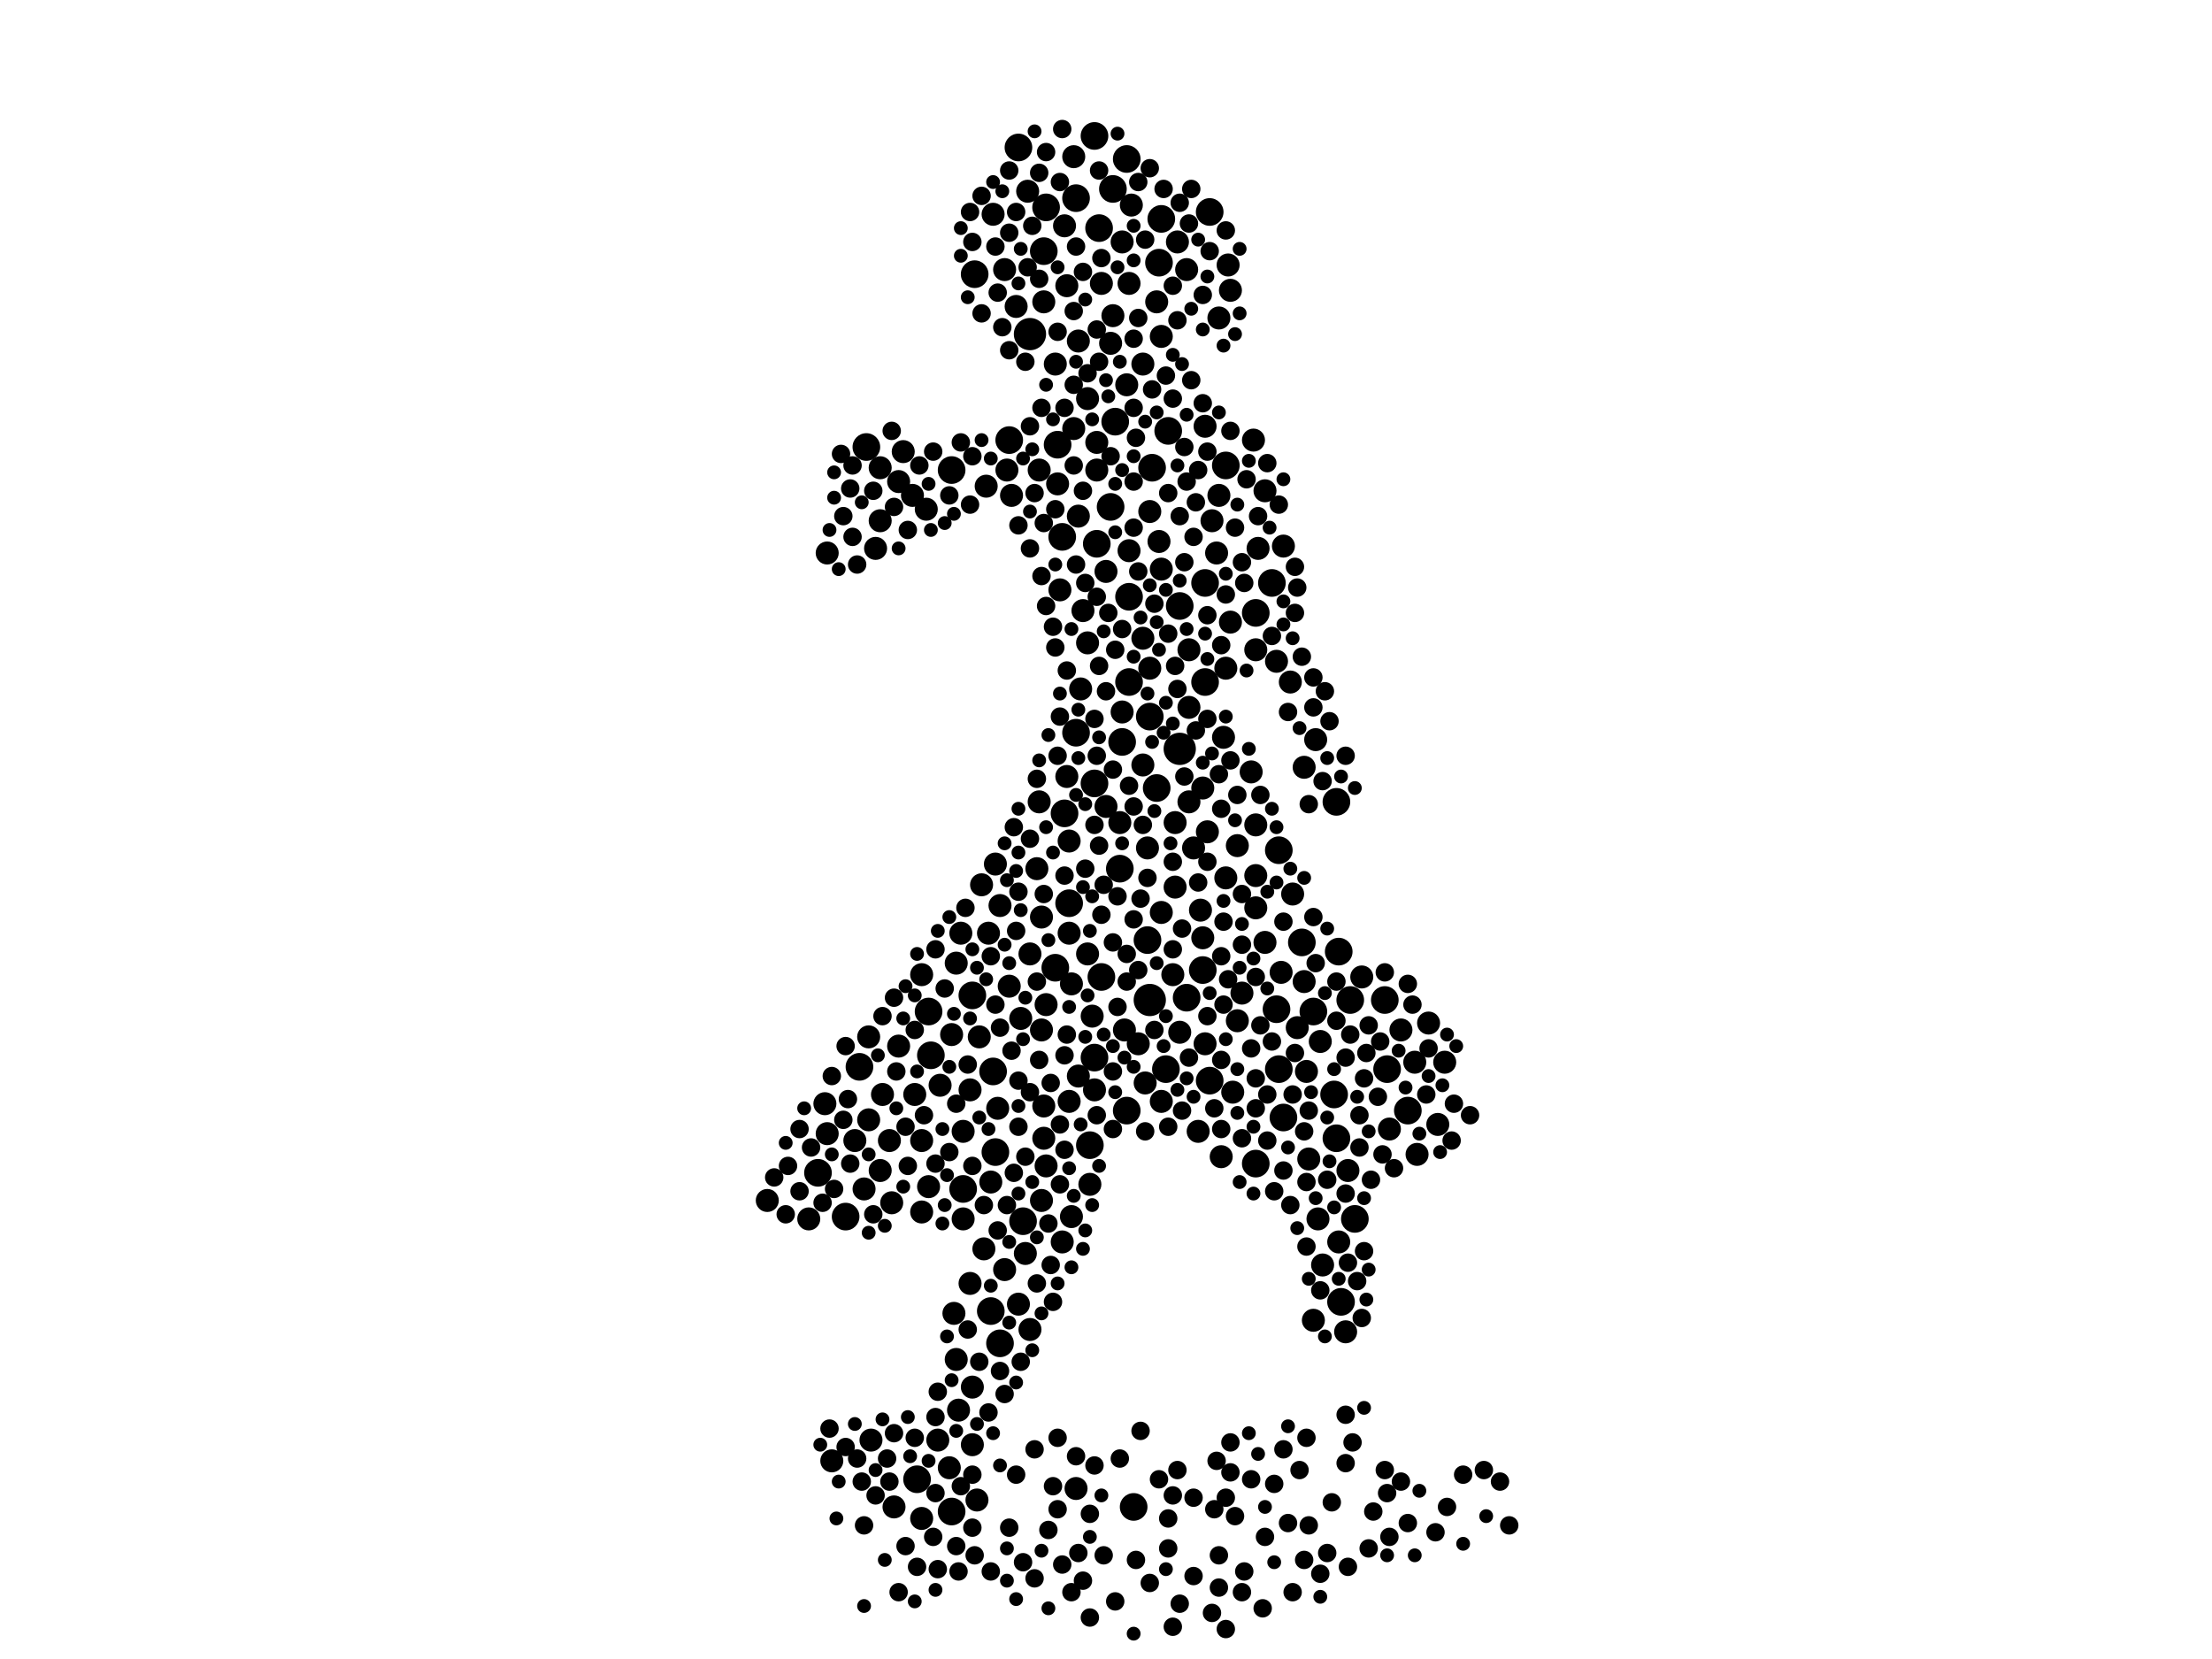 <?xml version="1.0" encoding="utf-8"?>
<svg xmlns="http://www.w3.org/2000/svg"
     xmlns:xlink="http://www.w3.org/1999/xlink" width="1920" height="1440" >

            <defs>
            <style type="text/css"><![CDATA[
circle {stroke: none;}
.c0 {fill: #000000;}
]]></style>
            </defs>
<rect x="0" y="0" width="1920" height="1440" fill="white"/>
<circle cx="1024" cy="650" r="14" class="c0"/>
<circle cx="998" cy="868" r="14" class="c0"/>
<circle cx="894" cy="290" r="14" class="c0"/>
<circle cx="1000" cy="406" r="12" class="c0"/>
<circle cx="1012" cy="928" r="12" class="c0"/>
<circle cx="996" cy="816" r="12" class="c0"/>
<circle cx="908" cy="180" r="12" class="c0"/>
<circle cx="950" cy="918" r="12" class="c0"/>
<circle cx="1104" cy="506" r="12" class="c0"/>
<circle cx="864" cy="1000" r="12" class="c0"/>
<circle cx="946" cy="994" r="12" class="c0"/>
<circle cx="968" cy="366" r="12" class="c0"/>
<circle cx="1164" cy="1130" r="12" class="c0"/>
<circle cx="752" cy="388" r="12" class="c0"/>
<circle cx="1046" cy="592" r="12" class="c0"/>
<circle cx="746" cy="926" r="12" class="c0"/>
<circle cx="734" cy="1056" r="12" class="c0"/>
<circle cx="1140" cy="878" r="12" class="c0"/>
<circle cx="1160" cy="988" r="12" class="c0"/>
<circle cx="1064" cy="404" r="12" class="c0"/>
<circle cx="916" cy="840" r="12" class="c0"/>
<circle cx="1160" cy="696" r="12" class="c0"/>
<circle cx="922" cy="466" r="12" class="c0"/>
<circle cx="950" cy="680" r="12" class="c0"/>
<circle cx="884" cy="128" r="12" class="c0"/>
<circle cx="1176" cy="1058" r="12" class="c0"/>
<circle cx="888" cy="1060" r="12" class="c0"/>
<circle cx="906" cy="218" r="12" class="c0"/>
<circle cx="998" cy="622" r="12" class="c0"/>
<circle cx="950" cy="118" r="12" class="c0"/>
<circle cx="934" cy="636" r="12" class="c0"/>
<circle cx="974" cy="644" r="12" class="c0"/>
<circle cx="980" cy="518" r="12" class="c0"/>
<circle cx="1014" cy="374" r="12" class="c0"/>
<circle cx="844" cy="864" r="12" class="c0"/>
<circle cx="1008" cy="190" r="12" class="c0"/>
<circle cx="972" cy="754" r="12" class="c0"/>
<circle cx="954" cy="198" r="12" class="c0"/>
<circle cx="862" cy="930" r="12" class="c0"/>
<circle cx="924" cy="706" r="12" class="c0"/>
<circle cx="710" cy="1018" r="12" class="c0"/>
<circle cx="980" cy="592" r="12" class="c0"/>
<circle cx="808" cy="916" r="12" class="c0"/>
<circle cx="1090" cy="1010" r="12" class="c0"/>
<circle cx="1204" cy="928" r="12" class="c0"/>
<circle cx="1044" cy="842" r="12" class="c0"/>
<circle cx="1004" cy="684" r="12" class="c0"/>
<circle cx="860" cy="1138" r="12" class="c0"/>
<circle cx="876" cy="382" r="12" class="c0"/>
<circle cx="846" cy="238" r="12" class="c0"/>
<circle cx="1202" cy="868" r="12" class="c0"/>
<circle cx="918" cy="386" r="12" class="c0"/>
<circle cx="1110" cy="928" r="12" class="c0"/>
<circle cx="956" cy="848" r="12" class="c0"/>
<circle cx="826" cy="1312" r="12" class="c0"/>
<circle cx="934" cy="172" r="12" class="c0"/>
<circle cx="964" cy="440" r="12" class="c0"/>
<circle cx="966" cy="164" r="12" class="c0"/>
<circle cx="1050" cy="938" r="12" class="c0"/>
<circle cx="952" cy="472" r="12" class="c0"/>
<circle cx="984" cy="1308" r="12" class="c0"/>
<circle cx="1162" cy="826" r="12" class="c0"/>
<circle cx="1222" cy="964" r="12" class="c0"/>
<circle cx="978" cy="138" r="12" class="c0"/>
<circle cx="836" cy="1032" r="12" class="c0"/>
<circle cx="796" cy="1284" r="12" class="c0"/>
<circle cx="928" cy="784" r="12" class="c0"/>
<circle cx="1090" cy="532" r="12" class="c0"/>
<circle cx="1024" cy="526" r="12" class="c0"/>
<circle cx="1050" cy="184" r="12" class="c0"/>
<circle cx="1030" cy="866" r="12" class="c0"/>
<circle cx="826" cy="408" r="12" class="c0"/>
<circle cx="1172" cy="868" r="12" class="c0"/>
<circle cx="1158" cy="950" r="12" class="c0"/>
<circle cx="1110" cy="738" r="12" class="c0"/>
<circle cx="1108" cy="876" r="12" class="c0"/>
<circle cx="978" cy="964" r="12" class="c0"/>
<circle cx="1006" cy="228" r="12" class="c0"/>
<circle cx="868" cy="1166" r="12" class="c0"/>
<circle cx="1130" cy="818" r="12" class="c0"/>
<circle cx="806" cy="878" r="12" class="c0"/>
<circle cx="1114" cy="970" r="12" class="c0"/>
<circle cx="1046" cy="506" r="12" class="c0"/>
<circle cx="964" cy="298" r="10" class="c0"/>
<circle cx="1090" cy="716" r="10" class="c0"/>
<circle cx="1090" cy="788" r="10" class="c0"/>
<circle cx="834" cy="810" r="10" class="c0"/>
<circle cx="1070" cy="948" r="10" class="c0"/>
<circle cx="908" cy="872" r="10" class="c0"/>
<circle cx="1058" cy="276" r="10" class="c0"/>
<circle cx="1048" cy="722" r="10" class="c0"/>
<circle cx="1230" cy="1002" r="10" class="c0"/>
<circle cx="772" cy="990" r="10" class="c0"/>
<circle cx="750" cy="1032" r="10" class="c0"/>
<circle cx="1008" cy="792" r="10" class="c0"/>
<circle cx="920" cy="512" r="10" class="c0"/>
<circle cx="754" cy="972" r="10" class="c0"/>
<circle cx="890" cy="1088" r="10" class="c0"/>
<circle cx="776" cy="1308" r="10" class="c0"/>
<circle cx="866" cy="962" r="10" class="c0"/>
<circle cx="858" cy="810" r="10" class="c0"/>
<circle cx="1044" cy="684" r="10" class="c0"/>
<circle cx="868" cy="786" r="10" class="c0"/>
<circle cx="1136" cy="1006" r="10" class="c0"/>
<circle cx="1006" cy="470" r="10" class="c0"/>
<circle cx="764" cy="406" r="10" class="c0"/>
<circle cx="930" cy="1056" r="10" class="c0"/>
<circle cx="906" cy="960" r="10" class="c0"/>
<circle cx="1090" cy="564" r="10" class="c0"/>
<circle cx="906" cy="988" r="10" class="c0"/>
<circle cx="1126" cy="892" r="10" class="c0"/>
<circle cx="1098" cy="818" r="10" class="c0"/>
<circle cx="894" cy="1154" r="10" class="c0"/>
<circle cx="894" cy="828" r="10" class="c0"/>
<circle cx="972" cy="714" r="10" class="c0"/>
<circle cx="702" cy="1058" r="10" class="c0"/>
<circle cx="1068" cy="540" r="10" class="c0"/>
<circle cx="876" cy="856" r="10" class="c0"/>
<circle cx="940" cy="530" r="10" class="c0"/>
<circle cx="1132" cy="666" r="10" class="c0"/>
<circle cx="944" cy="346" r="10" class="c0"/>
<circle cx="948" cy="882" r="10" class="c0"/>
<circle cx="792" cy="430" r="10" class="c0"/>
<circle cx="1044" cy="814" r="10" class="c0"/>
<circle cx="1004" cy="262" r="10" class="c0"/>
<circle cx="1112" cy="844" r="10" class="c0"/>
<circle cx="998" cy="444" r="10" class="c0"/>
<circle cx="850" cy="900" r="10" class="c0"/>
<circle cx="1008" cy="956" r="10" class="c0"/>
<circle cx="998" cy="580" r="10" class="c0"/>
<circle cx="926" cy="248" r="10" class="c0"/>
<circle cx="836" cy="1058" r="10" class="c0"/>
<circle cx="1090" cy="760" r="10" class="c0"/>
<circle cx="842" cy="1114" r="10" class="c0"/>
<circle cx="992" cy="316" r="10" class="c0"/>
<circle cx="1254" cy="922" r="10" class="c0"/>
<circle cx="784" cy="392" r="10" class="c0"/>
<circle cx="1046" cy="370" r="10" class="c0"/>
<circle cx="844" cy="1254" r="10" class="c0"/>
<circle cx="1064" cy="762" r="10" class="c0"/>
<circle cx="1032" cy="614" r="10" class="c0"/>
<circle cx="816" cy="942" r="10" class="c0"/>
<circle cx="828" cy="1140" r="10" class="c0"/>
<circle cx="722" cy="1268" r="10" class="c0"/>
<circle cx="716" cy="958" r="10" class="c0"/>
<circle cx="872" cy="234" r="10" class="c0"/>
<circle cx="1018" cy="846" r="10" class="c0"/>
<circle cx="718" cy="984" r="10" class="c0"/>
<circle cx="742" cy="990" r="10" class="c0"/>
<circle cx="1122" cy="776" r="10" class="c0"/>
<circle cx="764" cy="1016" r="10" class="c0"/>
<circle cx="938" cy="598" r="10" class="c0"/>
<circle cx="1216" cy="894" r="10" class="c0"/>
<circle cx="800" cy="1052" r="10" class="c0"/>
<circle cx="1036" cy="736" r="10" class="c0"/>
<circle cx="764" cy="452" r="10" class="c0"/>
<circle cx="856" cy="422" r="10" class="c0"/>
<circle cx="830" cy="1180" r="10" class="c0"/>
<circle cx="908" cy="1012" r="10" class="c0"/>
<circle cx="800" cy="990" r="10" class="c0"/>
<circle cx="944" cy="558" r="10" class="c0"/>
<circle cx="960" cy="700" r="10" class="c0"/>
<circle cx="862" cy="186" r="10" class="c0"/>
<circle cx="1020" cy="770" r="10" class="c0"/>
<circle cx="842" cy="946" r="10" class="c0"/>
<circle cx="1062" cy="640" r="10" class="c0"/>
<circle cx="824" cy="1274" r="10" class="c0"/>
<circle cx="936" cy="448" r="10" class="c0"/>
<circle cx="928" cy="956" r="10" class="c0"/>
<circle cx="794" cy="950" r="10" class="c0"/>
<circle cx="994" cy="940" r="10" class="c0"/>
<circle cx="936" cy="296" r="10" class="c0"/>
<circle cx="980" cy="246" r="10" class="c0"/>
<circle cx="918" cy="420" r="10" class="c0"/>
<circle cx="1144" cy="1058" r="10" class="c0"/>
<circle cx="830" cy="836" r="10" class="c0"/>
<circle cx="902" cy="408" r="10" class="c0"/>
<circle cx="1092" cy="476" r="10" class="c0"/>
<circle cx="1040" cy="982" r="10" class="c0"/>
<circle cx="756" cy="1250" r="10" class="c0"/>
<circle cx="1170" cy="1016" r="10" class="c0"/>
<circle cx="952" cy="408" r="10" class="c0"/>
<circle cx="1022" cy="210" r="10" class="c0"/>
<circle cx="992" cy="554" r="10" class="c0"/>
<circle cx="1030" cy="234" r="10" class="c0"/>
<circle cx="1020" cy="714" r="10" class="c0"/>
<circle cx="882" cy="266" r="10" class="c0"/>
<circle cx="1060" cy="1004" r="10" class="c0"/>
<circle cx="1068" cy="252" r="10" class="c0"/>
<circle cx="904" cy="1042" r="10" class="c0"/>
<circle cx="906" cy="262" r="10" class="c0"/>
<circle cx="992" cy="664" r="10" class="c0"/>
<circle cx="766" cy="950" r="10" class="c0"/>
<circle cx="872" cy="1102" r="10" class="c0"/>
<circle cx="1120" cy="592" r="10" class="c0"/>
<circle cx="860" cy="1026" r="10" class="c0"/>
<circle cx="1066" cy="230" r="10" class="c0"/>
<circle cx="804" cy="442" r="10" class="c0"/>
<circle cx="832" cy="1224" r="10" class="c0"/>
<circle cx="966" cy="274" r="10" class="c0"/>
<circle cx="1132" cy="852" r="10" class="c0"/>
<circle cx="902" cy="696" r="10" class="c0"/>
<circle cx="814" cy="1250" r="10" class="c0"/>
<circle cx="916" cy="316" r="10" class="c0"/>
<circle cx="978" cy="334" r="10" class="c0"/>
<circle cx="960" cy="496" r="10" class="c0"/>
<circle cx="878" cy="430" r="10" class="c0"/>
<circle cx="904" cy="796" r="10" class="c0"/>
<circle cx="848" cy="1302" r="10" class="c0"/>
<circle cx="944" cy="828" r="10" class="c0"/>
<circle cx="800" cy="846" r="10" class="c0"/>
<circle cx="1052" cy="452" r="10" class="c0"/>
<circle cx="930" cy="854" r="10" class="c0"/>
<circle cx="996" cy="736" r="10" class="c0"/>
<circle cx="780" cy="418" r="10" class="c0"/>
<circle cx="1248" cy="976" r="10" class="c0"/>
<circle cx="1206" cy="980" r="10" class="c0"/>
<circle cx="900" cy="754" r="10" class="c0"/>
<circle cx="922" cy="1078" r="10" class="c0"/>
<circle cx="1182" cy="848" r="10" class="c0"/>
<circle cx="884" cy="1132" r="10" class="c0"/>
<circle cx="1140" cy="1146" r="10" class="c0"/>
<circle cx="932" cy="372" r="10" class="c0"/>
<circle cx="754" cy="900" r="10" class="c0"/>
<circle cx="1032" cy="564" r="10" class="c0"/>
<circle cx="934" cy="1292" r="10" class="c0"/>
<circle cx="946" cy="1028" r="10" class="c0"/>
<circle cx="1114" cy="474" r="10" class="c0"/>
<circle cx="1074" cy="886" r="10" class="c0"/>
<circle cx="826" cy="898" r="10" class="c0"/>
<circle cx="1008" cy="292" r="10" class="c0"/>
<circle cx="1098" cy="426" r="10" class="c0"/>
<circle cx="1134" cy="930" r="10" class="c0"/>
<circle cx="1024" cy="896" r="10" class="c0"/>
<circle cx="1162" cy="1078" r="10" class="c0"/>
<circle cx="1046" cy="906" r="10" class="c0"/>
<circle cx="836" cy="982" r="10" class="c0"/>
<circle cx="760" cy="476" r="10" class="c0"/>
<circle cx="854" cy="1084" r="10" class="c0"/>
<circle cx="1108" cy="574" r="10" class="c0"/>
<circle cx="1032" cy="696" r="10" class="c0"/>
<circle cx="924" cy="196" r="10" class="c0"/>
<circle cx="886" cy="884" r="10" class="c0"/>
<circle cx="892" cy="166" r="10" class="c0"/>
<circle cx="1142" cy="642" r="10" class="c0"/>
<circle cx="774" cy="1044" r="10" class="c0"/>
<circle cx="982" cy="178" r="10" class="c0"/>
<circle cx="1168" cy="1156" r="10" class="c0"/>
<circle cx="780" cy="908" r="10" class="c0"/>
<circle cx="800" cy="1318" r="10" class="c0"/>
<circle cx="928" cy="810" r="10" class="c0"/>
<circle cx="928" cy="730" r="10" class="c0"/>
<circle cx="904" cy="894" r="10" class="c0"/>
<circle cx="956" cy="246" r="10" class="c0"/>
<circle cx="932" cy="136" r="10" class="c0"/>
<circle cx="806" cy="1030" r="10" class="c0"/>
<circle cx="1056" cy="480" r="10" class="c0"/>
<circle cx="1146" cy="904" r="10" class="c0"/>
<circle cx="1042" cy="790" r="10" class="c0"/>
<circle cx="1086" cy="670" r="10" class="c0"/>
<circle cx="1088" cy="382" r="10" class="c0"/>
<circle cx="1064" cy="580" r="10" class="c0"/>
<circle cx="988" cy="906" r="10" class="c0"/>
<circle cx="874" cy="408" r="10" class="c0"/>
<circle cx="844" cy="1204" r="10" class="c0"/>
<circle cx="976" cy="894" r="10" class="c0"/>
<circle cx="1058" cy="430" r="10" class="c0"/>
<circle cx="926" cy="674" r="10" class="c0"/>
<circle cx="1228" cy="922" r="10" class="c0"/>
<circle cx="950" cy="946" r="10" class="c0"/>
<circle cx="1078" cy="862" r="10" class="c0"/>
<circle cx="974" cy="618" r="10" class="c0"/>
<circle cx="864" cy="750" r="10" class="c0"/>
<circle cx="1148" cy="1098" r="10" class="c0"/>
<circle cx="980" cy="478" r="10" class="c0"/>
<circle cx="1074" cy="734" r="10" class="c0"/>
<circle cx="1240" cy="888" r="10" class="c0"/>
<circle cx="666" cy="1042" r="10" class="c0"/>
<circle cx="718" cy="480" r="10" class="c0"/>
<circle cx="974" cy="210" r="10" class="c0"/>
<circle cx="952" cy="384" r="10" class="c0"/>
<circle cx="852" cy="768" r="10" class="c0"/>
<circle cx="936" cy="934" r="10" class="c0"/>
<circle cx="1008" cy="494" r="10" class="c0"/>
<circle cx="980" cy="682" r="8" class="c0"/>
<circle cx="1030" cy="418" r="8" class="c0"/>
<circle cx="1126" cy="510" r="8" class="c0"/>
<circle cx="1002" cy="894" r="8" class="c0"/>
<circle cx="970" cy="778" r="8" class="c0"/>
<circle cx="1060" cy="920" r="8" class="c0"/>
<circle cx="876" cy="202" r="8" class="c0"/>
<circle cx="788" cy="460" r="8" class="c0"/>
<circle cx="1188" cy="890" r="8" class="c0"/>
<circle cx="1018" cy="346" r="8" class="c0"/>
<circle cx="1196" cy="952" r="8" class="c0"/>
<circle cx="972" cy="1266" r="8" class="c0"/>
<circle cx="1098" cy="1334" r="8" class="c0"/>
<circle cx="1170" cy="1096" r="8" class="c0"/>
<circle cx="924" cy="354" r="8" class="c0"/>
<circle cx="908" cy="132" r="8" class="c0"/>
<circle cx="1024" cy="448" r="8" class="c0"/>
<circle cx="838" cy="788" r="8" class="c0"/>
<circle cx="1204" cy="1296" r="8" class="c0"/>
<circle cx="878" cy="912" r="8" class="c0"/>
<circle cx="720" cy="1240" r="8" class="c0"/>
<circle cx="1010" cy="164" r="8" class="c0"/>
<circle cx="1150" cy="600" r="8" class="c0"/>
<circle cx="968" cy="564" r="8" class="c0"/>
<circle cx="1026" cy="964" r="8" class="c0"/>
<circle cx="1124" cy="532" r="8" class="c0"/>
<circle cx="902" cy="920" r="8" class="c0"/>
<circle cx="970" cy="874" r="8" class="c0"/>
<circle cx="1202" cy="844" r="8" class="c0"/>
<circle cx="840" cy="924" r="8" class="c0"/>
<circle cx="1114" cy="800" r="8" class="c0"/>
<circle cx="1168" cy="656" r="8" class="c0"/>
<circle cx="1114" cy="1016" r="8" class="c0"/>
<circle cx="1044" cy="256" r="8" class="c0"/>
<circle cx="830" cy="1342" r="8" class="c0"/>
<circle cx="1092" cy="448" r="8" class="c0"/>
<circle cx="900" cy="852" r="8" class="c0"/>
<circle cx="1180" cy="968" r="8" class="c0"/>
<circle cx="990" cy="1242" r="8" class="c0"/>
<circle cx="1036" cy="1368" r="8" class="c0"/>
<circle cx="886" cy="1182" r="8" class="c0"/>
<circle cx="1062" cy="800" r="8" class="c0"/>
<circle cx="1080" cy="506" r="8" class="c0"/>
<circle cx="758" cy="426" r="8" class="c0"/>
<circle cx="966" cy="818" r="8" class="c0"/>
<circle cx="1072" cy="1316" r="8" class="c0"/>
<circle cx="704" cy="996" r="8" class="c0"/>
<circle cx="1148" cy="678" r="8" class="c0"/>
<circle cx="684" cy="1012" r="8" class="c0"/>
<circle cx="934" cy="214" r="8" class="c0"/>
<circle cx="876" cy="148" r="8" class="c0"/>
<circle cx="1104" cy="552" r="8" class="c0"/>
<circle cx="858" cy="1226" r="8" class="c0"/>
<circle cx="1192" cy="1312" r="8" class="c0"/>
<circle cx="956" cy="794" r="8" class="c0"/>
<circle cx="1200" cy="1002" r="8" class="c0"/>
<circle cx="770" cy="1266" r="8" class="c0"/>
<circle cx="1064" cy="200" r="8" class="c0"/>
<circle cx="908" cy="526" r="8" class="c0"/>
<circle cx="920" cy="158" r="8" class="c0"/>
<circle cx="880" cy="718" r="8" class="c0"/>
<circle cx="1132" cy="982" r="8" class="c0"/>
<circle cx="1160" cy="852" r="8" class="c0"/>
<circle cx="1034" cy="330" r="8" class="c0"/>
<circle cx="1078" cy="1382" r="8" class="c0"/>
<circle cx="1074" cy="690" r="8" class="c0"/>
<circle cx="844" cy="210" r="8" class="c0"/>
<circle cx="794" cy="894" r="8" class="c0"/>
<circle cx="1262" cy="958" r="8" class="c0"/>
<circle cx="812" cy="824" r="8" class="c0"/>
<circle cx="880" cy="1018" r="8" class="c0"/>
<circle cx="1086" cy="910" r="8" class="c0"/>
<circle cx="988" cy="276" r="8" class="c0"/>
<circle cx="1168" cy="918" r="8" class="c0"/>
<circle cx="834" cy="384" r="8" class="c0"/>
<circle cx="914" cy="1130" r="8" class="c0"/>
<circle cx="1140" cy="614" r="8" class="c0"/>
<circle cx="894" cy="370" r="8" class="c0"/>
<circle cx="1058" cy="672" r="8" class="c0"/>
<circle cx="1072" cy="458" r="8" class="c0"/>
<circle cx="1134" cy="1248" r="8" class="c0"/>
<circle cx="1048" cy="534" r="8" class="c0"/>
<circle cx="958" cy="768" r="8" class="c0"/>
<circle cx="738" cy="1010" r="8" class="c0"/>
<circle cx="694" cy="980" r="8" class="c0"/>
<circle cx="1018" cy="748" r="8" class="c0"/>
<circle cx="988" cy="842" r="8" class="c0"/>
<circle cx="864" cy="214" r="8" class="c0"/>
<circle cx="1012" cy="326" r="8" class="c0"/>
<circle cx="866" cy="1068" r="8" class="c0"/>
<circle cx="1106" cy="1034" r="8" class="c0"/>
<circle cx="730" cy="394" r="8" class="c0"/>
<circle cx="926" cy="898" r="8" class="c0"/>
<circle cx="1130" cy="570" r="8" class="c0"/>
<circle cx="1068" cy="374" r="8" class="c0"/>
<circle cx="934" cy="490" r="8" class="c0"/>
<circle cx="786" cy="978" r="8" class="c0"/>
<circle cx="1060" cy="702" r="8" class="c0"/>
<circle cx="776" cy="866" r="8" class="c0"/>
<circle cx="1160" cy="886" r="8" class="c0"/>
<circle cx="842" cy="184" r="8" class="c0"/>
<circle cx="884" cy="978" r="8" class="c0"/>
<circle cx="810" cy="392" r="8" class="c0"/>
<circle cx="942" cy="754" r="8" class="c0"/>
<circle cx="1036" cy="466" r="8" class="c0"/>
<circle cx="1140" cy="796" r="8" class="c0"/>
<circle cx="984" cy="418" r="8" class="c0"/>
<circle cx="1068" cy="1278" r="8" class="c0"/>
<circle cx="964" cy="396" r="8" class="c0"/>
<circle cx="916" cy="562" r="8" class="c0"/>
<circle cx="748" cy="1286" r="8" class="c0"/>
<circle cx="736" cy="954" r="8" class="c0"/>
<circle cx="1048" cy="624" r="8" class="c0"/>
<circle cx="1216" cy="1286" r="8" class="c0"/>
<circle cx="740" cy="466" r="8" class="c0"/>
<circle cx="1028" cy="388" r="8" class="c0"/>
<circle cx="1168" cy="1036" r="8" class="c0"/>
<circle cx="926" cy="582" r="8" class="c0"/>
<circle cx="738" cy="424" r="8" class="c0"/>
<circle cx="998" cy="1374" r="8" class="c0"/>
<circle cx="814" cy="1208" r="8" class="c0"/>
<circle cx="864" cy="872" r="8" class="c0"/>
<circle cx="1038" cy="436" r="8" class="c0"/>
<circle cx="992" cy="716" r="8" class="c0"/>
<circle cx="844" cy="1280" r="8" class="c0"/>
<circle cx="1060" cy="980" r="8" class="c0"/>
<circle cx="884" cy="938" r="8" class="c0"/>
<circle cx="894" cy="728" r="8" class="c0"/>
<circle cx="1000" cy="338" r="8" class="c0"/>
<circle cx="854" cy="1046" r="8" class="c0"/>
<circle cx="1100" cy="990" r="8" class="c0"/>
<circle cx="1014" cy="550" r="8" class="c0"/>
<circle cx="1022" cy="598" r="8" class="c0"/>
<circle cx="962" cy="532" r="8" class="c0"/>
<circle cx="932" cy="270" r="8" class="c0"/>
<circle cx="986" cy="380" r="8" class="c0"/>
<circle cx="734" cy="908" r="8" class="c0"/>
<circle cx="824" cy="1000" r="8" class="c0"/>
<circle cx="1032" cy="918" r="8" class="c0"/>
<circle cx="1050" cy="218" r="8" class="c0"/>
<circle cx="1222" cy="1322" r="8" class="c0"/>
<circle cx="1146" cy="1366" r="8" class="c0"/>
<circle cx="846" cy="1350" r="8" class="c0"/>
<circle cx="1128" cy="1276" r="8" class="c0"/>
<circle cx="794" cy="1248" r="8" class="c0"/>
<circle cx="888" cy="1356" r="8" class="c0"/>
<circle cx="912" cy="1098" r="8" class="c0"/>
<circle cx="778" cy="930" r="8" class="c0"/>
<circle cx="1310" cy="1324" r="8" class="c0"/>
<circle cx="1090" cy="962" r="8" class="c0"/>
<circle cx="894" cy="476" r="8" class="c0"/>
<circle cx="952" cy="656" r="8" class="c0"/>
<circle cx="944" cy="324" r="8" class="c0"/>
<circle cx="990" cy="780" r="8" class="c0"/>
<circle cx="812" cy="1010" r="8" class="c0"/>
<circle cx="924" cy="760" r="8" class="c0"/>
<circle cx="1038" cy="634" r="8" class="c0"/>
<circle cx="1104" cy="904" r="8" class="c0"/>
<circle cx="732" cy="448" r="8" class="c0"/>
<circle cx="1060" cy="560" r="8" class="c0"/>
<circle cx="954" cy="578" r="8" class="c0"/>
<circle cx="1014" cy="1318" r="8" class="c0"/>
<circle cx="820" cy="858" r="8" class="c0"/>
<circle cx="1134" cy="1026" r="8" class="c0"/>
<circle cx="914" cy="1290" r="8" class="c0"/>
<circle cx="1066" cy="850" r="8" class="c0"/>
<circle cx="918" cy="1248" r="8" class="c0"/>
<circle cx="922" cy="112" r="8" class="c0"/>
<circle cx="802" cy="968" r="8" class="c0"/>
<circle cx="1040" cy="766" r="8" class="c0"/>
<circle cx="1206" cy="1334" r="8" class="c0"/>
<circle cx="1226" cy="872" r="8" class="c0"/>
<circle cx="724" cy="1032" r="8" class="c0"/>
<circle cx="1020" cy="578" r="8" class="c0"/>
<circle cx="1080" cy="1364" r="8" class="c0"/>
<circle cx="890" cy="314" r="8" class="c0"/>
<circle cx="872" cy="1210" r="8" class="c0"/>
<circle cx="694" cy="1034" r="8" class="c0"/>
<circle cx="1022" cy="1276" r="8" class="c0"/>
<circle cx="860" cy="830" r="8" class="c0"/>
<circle cx="1078" cy="820" r="8" class="c0"/>
<circle cx="892" cy="232" r="8" class="c0"/>
<circle cx="1106" cy="1288" r="8" class="c0"/>
<circle cx="954" cy="734" r="8" class="c0"/>
<circle cx="1222" cy="854" r="8" class="c0"/>
<circle cx="758" cy="1054" r="8" class="c0"/>
<circle cx="1048" cy="748" r="8" class="c0"/>
<circle cx="940" cy="1372" r="8" class="c0"/>
<circle cx="910" cy="1328" r="8" class="c0"/>
<circle cx="852" cy="272" r="8" class="c0"/>
<circle cx="984" cy="354" r="8" class="c0"/>
<circle cx="956" cy="224" r="8" class="c0"/>
<circle cx="766" cy="882" r="8" class="c0"/>
<circle cx="1238" cy="950" r="8" class="c0"/>
<circle cx="884" cy="456" r="8" class="c0"/>
<circle cx="870" cy="284" r="8" class="c0"/>
<circle cx="1142" cy="836" r="8" class="c0"/>
<circle cx="1184" cy="1086" r="8" class="c0"/>
<circle cx="1100" cy="402" r="8" class="c0"/>
<circle cx="966" cy="668" r="8" class="c0"/>
<circle cx="918" cy="1310" r="8" class="c0"/>
<circle cx="1146" cy="1120" r="8" class="c0"/>
<circle cx="1190" cy="1024" r="8" class="c0"/>
<circle cx="984" cy="700" r="8" class="c0"/>
<circle cx="1260" cy="990" r="8" class="c0"/>
<circle cx="940" cy="236" r="8" class="c0"/>
<circle cx="952" cy="518" r="8" class="c0"/>
<circle cx="1156" cy="1304" r="8" class="c0"/>
<circle cx="902" cy="150" r="8" class="c0"/>
<circle cx="682" cy="1054" r="8" class="c0"/>
<circle cx="776" cy="1244" r="8" class="c0"/>
<circle cx="1186" cy="914" r="8" class="c0"/>
<circle cx="914" cy="544" r="8" class="c0"/>
<circle cx="722" cy="934" r="8" class="c0"/>
<circle cx="918" cy="656" r="8" class="c0"/>
<circle cx="824" cy="430" r="8" class="c0"/>
<circle cx="832" cy="1364" r="8" class="c0"/>
<circle cx="984" cy="458" r="8" class="c0"/>
<circle cx="968" cy="1390" r="8" class="c0"/>
<circle cx="1276" cy="968" r="8" class="c0"/>
<circle cx="904" cy="354" r="8" class="c0"/>
<circle cx="1136" cy="698" r="8" class="c0"/>
<circle cx="920" cy="1028" r="8" class="c0"/>
<circle cx="900" cy="1114" r="8" class="c0"/>
<circle cx="922" cy="1358" r="8" class="c0"/>
<circle cx="810" cy="1334" r="8" class="c0"/>
<circle cx="898" cy="428" r="8" class="c0"/>
<circle cx="1188" cy="1344" r="8" class="c0"/>
<circle cx="884" cy="774" r="8" class="c0"/>
<circle cx="1184" cy="936" r="8" class="c0"/>
<circle cx="1270" cy="1280" r="8" class="c0"/>
<circle cx="844" cy="396" r="8" class="c0"/>
<circle cx="1090" cy="848" r="8" class="c0"/>
<circle cx="1056" cy="1268" r="8" class="c0"/>
<circle cx="1024" cy="176" r="8" class="c0"/>
<circle cx="1090" cy="936" r="8" class="c0"/>
<circle cx="894" cy="948" r="8" class="c0"/>
<circle cx="876" cy="304" r="8" class="c0"/>
<circle cx="1062" cy="872" r="8" class="c0"/>
<circle cx="904" cy="500" r="8" class="c0"/>
<circle cx="932" cy="334" r="8" class="c0"/>
<circle cx="1172" cy="898" r="8" class="c0"/>
<circle cx="946" cy="1404" r="8" class="c0"/>
<circle cx="1044" cy="350" r="8" class="c0"/>
<circle cx="852" cy="170" r="8" class="c0"/>
<circle cx="866" cy="254" r="8" class="c0"/>
<circle cx="966" cy="930" r="8" class="c0"/>
<circle cx="996" cy="762" r="8" class="c0"/>
<circle cx="744" cy="1266" r="8" class="c0"/>
<circle cx="868" cy="1190" r="8" class="c0"/>
<circle cx="920" cy="976" r="8" class="c0"/>
<circle cx="1094" cy="890" r="8" class="c0"/>
<circle cx="1124" cy="492" r="8" class="c0"/>
<circle cx="814" cy="1362" r="8" class="c0"/>
<circle cx="1168" cy="1228" r="8" class="c0"/>
<circle cx="1134" cy="1082" r="8" class="c0"/>
<circle cx="840" cy="1154" r="8" class="c0"/>
<circle cx="1210" cy="1014" r="8" class="c0"/>
<circle cx="910" cy="1062" r="8" class="c0"/>
<circle cx="1118" cy="618" r="8" class="c0"/>
<circle cx="946" cy="1314" r="8" class="c0"/>
<circle cx="1136" cy="964" r="8" class="c0"/>
<circle cx="1018" cy="824" r="8" class="c0"/>
<circle cx="902" cy="242" r="8" class="c0"/>
<circle cx="924" cy="916" r="8" class="c0"/>
<circle cx="988" cy="496" r="8" class="c0"/>
<circle cx="950" cy="1272" r="8" class="c0"/>
<circle cx="1022" cy="278" r="8" class="c0"/>
<circle cx="950" cy="624" r="8" class="c0"/>
<circle cx="1198" cy="904" r="8" class="c0"/>
<circle cx="1136" cy="1324" r="8" class="c0"/>
<circle cx="1028" cy="488" r="8" class="c0"/>
<circle cx="984" cy="798" r="8" class="c0"/>
<circle cx="1058" cy="1378" r="8" class="c0"/>
<circle cx="1078" cy="988" r="8" class="c0"/>
<circle cx="924" cy="998" r="8" class="c0"/>
<circle cx="1202" cy="1276" r="8" class="c0"/>
<circle cx="1256" cy="1308" r="8" class="c0"/>
<circle cx="1110" cy="438" r="8" class="c0"/>
<circle cx="940" cy="426" r="8" class="c0"/>
<circle cx="1140" cy="588" r="8" class="c0"/>
<circle cx="1034" cy="164" r="8" class="c0"/>
<circle cx="744" cy="490" r="8" class="c0"/>
<circle cx="1122" cy="950" r="8" class="c0"/>
<circle cx="958" cy="1350" r="8" class="c0"/>
<circle cx="1114" cy="1258" r="8" class="c0"/>
<circle cx="732" cy="972" r="8" class="c0"/>
<circle cx="798" cy="404" r="8" class="c0"/>
<circle cx="860" cy="1364" r="8" class="c0"/>
<circle cx="774" cy="374" r="8" class="c0"/>
<circle cx="954" cy="148" r="8" class="c0"/>
<circle cx="1178" cy="1112" r="8" class="c0"/>
<circle cx="1132" cy="1354" r="8" class="c0"/>
<circle cx="986" cy="1354" r="8" class="c0"/>
<circle cx="1154" cy="626" r="8" class="c0"/>
<circle cx="1054" cy="962" r="8" class="c0"/>
<circle cx="780" cy="1382" r="8" class="c0"/>
<circle cx="882" cy="184" r="8" class="c0"/>
<circle cx="786" cy="1342" r="8" class="c0"/>
<circle cx="952" cy="968" r="8" class="c0"/>
<circle cx="916" cy="442" r="8" class="c0"/>
<circle cx="850" cy="1182" r="8" class="c0"/>
<circle cx="1054" cy="1310" r="8" class="c0"/>
<circle cx="788" cy="1012" r="8" class="c0"/>
<circle cx="1152" cy="1348" r="8" class="c0"/>
<circle cx="874" cy="1046" r="8" class="c0"/>
<circle cx="1180" cy="996" r="8" class="c0"/>
<circle cx="1014" cy="1344" r="8" class="c0"/>
<circle cx="776" cy="440" r="8" class="c0"/>
<circle cx="796" cy="1360" r="8" class="c0"/>
<circle cx="920" cy="622" r="8" class="c0"/>
<circle cx="954" cy="314" r="8" class="c0"/>
<circle cx="1024" cy="1392" r="8" class="c0"/>
<circle cx="890" cy="1004" r="8" class="c0"/>
<circle cx="1048" cy="882" r="8" class="c0"/>
<circle cx="1040" cy="408" r="8" class="c0"/>
<circle cx="1018" cy="1298" r="8" class="c0"/>
<circle cx="1068" cy="1252" r="8" class="c0"/>
<circle cx="1068" cy="660" r="8" class="c0"/>
<circle cx="898" cy="1370" r="8" class="c0"/>
<circle cx="1028" cy="674" r="8" class="c0"/>
<circle cx="1052" cy="1400" r="8" class="c0"/>
<circle cx="942" cy="506" r="8" class="c0"/>
<circle cx="898" cy="1258" r="8" class="c0"/>
<circle cx="896" cy="196" r="8" class="c0"/>
<circle cx="882" cy="808" r="8" class="c0"/>
<circle cx="1064" cy="1300" r="8" class="c0"/>
<circle cx="974" cy="546" r="8" class="c0"/>
<circle cx="950" cy="716" r="8" class="c0"/>
<circle cx="1120" cy="1046" r="8" class="c0"/>
<circle cx="952" cy="286" r="8" class="c0"/>
<circle cx="1094" cy="690" r="8" class="c0"/>
<circle cx="1026" cy="806" r="8" class="c0"/>
<circle cx="1060" cy="830" r="8" class="c0"/>
<circle cx="1048" cy="392" r="8" class="c0"/>
<circle cx="1032" cy="194" r="8" class="c0"/>
<circle cx="812" cy="1230" r="8" class="c0"/>
<circle cx="1174" cy="1252" r="8" class="c0"/>
<circle cx="734" cy="1256" r="8" class="c0"/>
<circle cx="882" cy="1280" r="8" class="c0"/>
<circle cx="1078" cy="488" r="8" class="c0"/>
<circle cx="1246" cy="1330" r="8" class="c0"/>
<circle cx="1078" cy="776" r="8" class="c0"/>
<circle cx="1014" cy="978" r="8" class="c0"/>
<circle cx="984" cy="294" r="8" class="c0"/>
<circle cx="1014" cy="428" r="8" class="c0"/>
<circle cx="994" cy="982" r="8" class="c0"/>
<circle cx="906" cy="776" r="8" class="c0"/>
<circle cx="936" cy="1348" r="8" class="c0"/>
<circle cx="1018" cy="248" r="8" class="c0"/>
<circle cx="672" cy="1022" r="8" class="c0"/>
<circle cx="842" cy="438" r="8" class="c0"/>
<circle cx="812" cy="1296" r="8" class="c0"/>
<circle cx="1082" cy="416" r="8" class="c0"/>
<circle cx="1240" cy="910" r="8" class="c0"/>
<circle cx="750" cy="1324" r="8" class="c0"/>
<circle cx="1122" cy="1382" r="8" class="c0"/>
<circle cx="994" cy="208" r="8" class="c0"/>
<circle cx="1170" cy="1360" r="8" class="c0"/>
<circle cx="912" cy="940" r="8" class="c0"/>
<circle cx="1086" cy="1284" r="8" class="c0"/>
<circle cx="1096" cy="1396" r="8" class="c0"/>
<circle cx="934" cy="1264" r="8" class="c0"/>
<circle cx="978" cy="828" r="8" class="c0"/>
<circle cx="1288" cy="1276" r="8" class="c0"/>
<circle cx="844" cy="1326" r="8" class="c0"/>
<circle cx="998" cy="146" r="8" class="c0"/>
<circle cx="740" cy="404" r="8" class="c0"/>
<circle cx="1018" cy="1412" r="8" class="c0"/>
<circle cx="960" cy="600" r="8" class="c0"/>
<circle cx="1064" cy="1414" r="8" class="c0"/>
<circle cx="1124" cy="914" r="8" class="c0"/>
<circle cx="978" cy="852" r="8" class="c0"/>
<circle cx="1152" cy="1024" r="8" class="c0"/>
<circle cx="1100" cy="950" r="8" class="c0"/>
<circle cx="966" cy="980" r="8" class="c0"/>
<circle cx="1006" cy="1284" r="8" class="c0"/>
<circle cx="830" cy="958" r="8" class="c0"/>
<circle cx="1118" cy="1322" r="8" class="c0"/>
<circle cx="918" cy="288" r="8" class="c0"/>
<circle cx="868" cy="892" r="8" class="c0"/>
<circle cx="1182" cy="1144" r="8" class="c0"/>
<circle cx="932" cy="404" r="8" class="c0"/>
<circle cx="1168" cy="1270" r="8" class="c0"/>
<circle cx="988" cy="158" r="8" class="c0"/>
<circle cx="930" cy="1382" r="8" class="c0"/>
<circle cx="900" cy="676" r="8" class="c0"/>
<circle cx="876" cy="1326" r="8" class="c0"/>
<circle cx="1058" cy="1350" r="8" class="c0"/>
<circle cx="772" cy="1286" r="8" class="c0"/>
<circle cx="714" cy="1044" r="8" class="c0"/>
<circle cx="906" cy="454" r="8" class="c0"/>
<circle cx="1002" cy="524" r="8" class="c0"/>
<circle cx="834" cy="1290" r="8" class="c0"/>
<circle cx="760" cy="1298" r="8" class="c0"/>
<circle cx="1302" cy="1286" r="8" class="c0"/>
<circle cx="1036" cy="1300" r="8" class="c0"/>
<circle cx="1064" cy="516" r="8" class="c0"/>
<circle cx="844" cy="1012" r="8" class="c0"/>
<circle cx="1012" cy="882" r="6" class="c0"/>
<circle cx="830" cy="1242" r="6" class="c0"/>
<circle cx="938" cy="976" r="6" class="c0"/>
<circle cx="1252" cy="942" r="6" class="c0"/>
<circle cx="742" cy="1236" r="6" class="c0"/>
<circle cx="1084" cy="650" r="6" class="c0"/>
<circle cx="918" cy="232" r="6" class="c0"/>
<circle cx="942" cy="260" r="6" class="c0"/>
<circle cx="884" cy="1036" r="6" class="c0"/>
<circle cx="1074" cy="438" r="6" class="c0"/>
<circle cx="786" cy="856" r="6" class="c0"/>
<circle cx="1018" cy="308" r="6" class="c0"/>
<circle cx="910" cy="638" r="6" class="c0"/>
<circle cx="1088" cy="1036" r="6" class="c0"/>
<circle cx="946" cy="808" r="6" class="c0"/>
<circle cx="1046" cy="550" r="6" class="c0"/>
<circle cx="1114" cy="416" r="6" class="c0"/>
<circle cx="1076" cy="216" r="6" class="c0"/>
<circle cx="886" cy="216" r="6" class="c0"/>
<circle cx="984" cy="926" r="6" class="c0"/>
<circle cx="1142" cy="1040" r="6" class="c0"/>
<circle cx="996" cy="602" r="6" class="c0"/>
<circle cx="858" cy="980" r="6" class="c0"/>
<circle cx="842" cy="884" r="6" class="c0"/>
<circle cx="784" cy="884" r="6" class="c0"/>
<circle cx="1122" cy="554" r="6" class="c0"/>
<circle cx="1064" cy="902" r="6" class="c0"/>
<circle cx="828" cy="880" r="6" class="c0"/>
<circle cx="1102" cy="458" r="6" class="c0"/>
<circle cx="1048" cy="240" r="6" class="c0"/>
<circle cx="862" cy="1244" r="6" class="c0"/>
<circle cx="1164" cy="674" r="6" class="c0"/>
<circle cx="860" cy="398" r="6" class="c0"/>
<circle cx="1062" cy="300" r="6" class="c0"/>
<circle cx="908" cy="334" r="6" class="c0"/>
<circle cx="1000" cy="644" r="6" class="c0"/>
<circle cx="1004" cy="358" r="6" class="c0"/>
<circle cx="856" cy="850" r="6" class="c0"/>
<circle cx="970" cy="116" r="6" class="c0"/>
<circle cx="1256" cy="898" r="6" class="c0"/>
<circle cx="852" cy="382" r="6" class="c0"/>
<circle cx="974" cy="732" r="6" class="c0"/>
<circle cx="908" cy="718" r="6" class="c0"/>
<circle cx="712" cy="1254" r="6" class="c0"/>
<circle cx="720" cy="460" r="6" class="c0"/>
<circle cx="1074" cy="928" r="6" class="c0"/>
<circle cx="1022" cy="946" r="6" class="c0"/>
<circle cx="928" cy="1014" r="6" class="c0"/>
<circle cx="1074" cy="966" r="6" class="c0"/>
<circle cx="984" cy="396" r="6" class="c0"/>
<circle cx="822" cy="1020" r="6" class="c0"/>
<circle cx="884" cy="740" r="6" class="c0"/>
<circle cx="1184" cy="1040" r="6" class="c0"/>
<circle cx="806" cy="420" r="6" class="c0"/>
<circle cx="826" cy="1198" r="6" class="c0"/>
<circle cx="1158" cy="928" r="6" class="c0"/>
<circle cx="1220" cy="944" r="6" class="c0"/>
<circle cx="820" cy="454" r="6" class="c0"/>
<circle cx="870" cy="166" r="6" class="c0"/>
<circle cx="1044" cy="662" r="6" class="c0"/>
<circle cx="790" cy="1264" r="6" class="c0"/>
<circle cx="968" cy="948" r="6" class="c0"/>
<circle cx="934" cy="690" r="6" class="c0"/>
<circle cx="882" cy="1388" r="6" class="c0"/>
<circle cx="748" cy="436" r="6" class="c0"/>
<circle cx="1082" cy="582" r="6" class="c0"/>
<circle cx="1232" cy="984" r="6" class="c0"/>
<circle cx="844" cy="824" r="6" class="c0"/>
<circle cx="1118" cy="996" r="6" class="c0"/>
<circle cx="1152" cy="806" r="6" class="c0"/>
<circle cx="876" cy="836" r="6" class="c0"/>
<circle cx="682" cy="992" r="6" class="c0"/>
<circle cx="984" cy="226" r="6" class="c0"/>
<circle cx="928" cy="874" r="6" class="c0"/>
<circle cx="990" cy="536" r="6" class="c0"/>
<circle cx="1120" cy="754" r="6" class="c0"/>
<circle cx="794" cy="864" r="6" class="c0"/>
<circle cx="916" cy="490" r="6" class="c0"/>
<circle cx="1078" cy="802" r="6" class="c0"/>
<circle cx="1024" cy="504" r="6" class="c0"/>
<circle cx="914" cy="740" r="6" class="c0"/>
<circle cx="972" cy="314" r="6" class="c0"/>
<circle cx="910" cy="816" r="6" class="c0"/>
<circle cx="930" cy="1100" r="6" class="c0"/>
<circle cx="818" cy="1062" r="6" class="c0"/>
<circle cx="1076" cy="1026" r="6" class="c0"/>
<circle cx="898" cy="114" r="6" class="c0"/>
<circle cx="994" cy="366" r="6" class="c0"/>
<circle cx="1010" cy="908" r="6" class="c0"/>
<circle cx="1176" cy="684" r="6" class="c0"/>
<circle cx="778" cy="962" r="6" class="c0"/>
<circle cx="884" cy="246" r="6" class="c0"/>
<circle cx="896" cy="390" r="6" class="c0"/>
<circle cx="968" cy="420" r="6" class="c0"/>
<circle cx="1158" cy="1048" r="6" class="c0"/>
<circle cx="724" cy="410" r="6" class="c0"/>
<circle cx="1062" cy="782" r="6" class="c0"/>
<circle cx="1006" cy="564" r="6" class="c0"/>
<circle cx="920" cy="602" r="6" class="c0"/>
<circle cx="780" cy="476" r="6" class="c0"/>
<circle cx="940" cy="1084" r="6" class="c0"/>
<circle cx="886" cy="790" r="6" class="c0"/>
<circle cx="784" cy="1030" r="6" class="c0"/>
<circle cx="958" cy="548" r="6" class="c0"/>
<circle cx="1076" cy="840" r="6" class="c0"/>
<circle cx="850" cy="970" r="6" class="c0"/>
<circle cx="1128" cy="632" r="6" class="c0"/>
<circle cx="1018" cy="628" r="6" class="c0"/>
<circle cx="1004" cy="836" r="6" class="c0"/>
<circle cx="1108" cy="766" r="6" class="c0"/>
<circle cx="818" cy="980" r="6" class="c0"/>
<circle cx="936" cy="658" r="6" class="c0"/>
<circle cx="1022" cy="404" r="6" class="c0"/>
<circle cx="902" cy="660" r="6" class="c0"/>
<circle cx="1030" cy="936" r="6" class="c0"/>
<circle cx="948" cy="1046" r="6" class="c0"/>
<circle cx="1034" cy="268" r="6" class="c0"/>
<circle cx="1016" cy="732" r="6" class="c0"/>
<circle cx="860" cy="1116" r="6" class="c0"/>
<circle cx="1126" cy="1066" r="6" class="c0"/>
<circle cx="1012" cy="1362" r="6" class="c0"/>
<circle cx="960" cy="330" r="6" class="c0"/>
<circle cx="1012" cy="610" r="6" class="c0"/>
<circle cx="1084" cy="1244" r="6" class="c0"/>
<circle cx="984" cy="1418" r="6" class="c0"/>
<circle cx="1186" cy="1128" r="6" class="c0"/>
<circle cx="728" cy="1286" r="6" class="c0"/>
<circle cx="760" cy="1276" r="6" class="c0"/>
<circle cx="900" cy="1074" r="6" class="c0"/>
<circle cx="698" cy="962" r="6" class="c0"/>
<circle cx="918" cy="1114" r="6" class="c0"/>
<circle cx="1064" cy="622" r="6" class="c0"/>
<circle cx="968" cy="462" r="6" class="c0"/>
<circle cx="1290" cy="1316" r="6" class="c0"/>
<circle cx="966" cy="908" r="6" class="c0"/>
<circle cx="1184" cy="1222" r="6" class="c0"/>
<circle cx="1030" cy="360" r="6" class="c0"/>
<circle cx="820" cy="1046" r="6" class="c0"/>
<circle cx="1064" cy="498" r="6" class="c0"/>
<circle cx="724" cy="432" r="6" class="c0"/>
<circle cx="1048" cy="572" r="6" class="c0"/>
<circle cx="796" cy="930" r="6" class="c0"/>
<circle cx="768" cy="1354" r="6" class="c0"/>
<circle cx="874" cy="1344" r="6" class="c0"/>
<circle cx="1162" cy="1110" r="6" class="c0"/>
<circle cx="840" cy="258" r="6" class="c0"/>
<circle cx="962" cy="344" r="6" class="c0"/>
<circle cx="822" cy="1160" r="6" class="c0"/>
<circle cx="1030" cy="546" r="6" class="c0"/>
<circle cx="754" cy="1070" r="6" class="c0"/>
<circle cx="888" cy="902" r="6" class="c0"/>
<circle cx="1232" cy="1294" r="6" class="c0"/>
<circle cx="1072" cy="712" r="6" class="c0"/>
<circle cx="888" cy="398" r="6" class="c0"/>
<circle cx="848" cy="840" r="6" class="c0"/>
<circle cx="1044" cy="286" r="6" class="c0"/>
<circle cx="874" cy="764" r="6" class="c0"/>
<circle cx="896" cy="1026" r="6" class="c0"/>
<circle cx="1152" cy="970" r="6" class="c0"/>
<circle cx="1058" cy="358" r="6" class="c0"/>
<circle cx="872" cy="820" r="6" class="c0"/>
<circle cx="914" cy="364" r="6" class="c0"/>
<circle cx="998" cy="508" r="6" class="c0"/>
<circle cx="1076" cy="272" r="6" class="c0"/>
<circle cx="728" cy="494" r="6" class="c0"/>
<circle cx="722" cy="1002" r="6" class="c0"/>
<circle cx="932" cy="1038" r="6" class="c0"/>
<circle cx="1040" cy="208" r="6" class="c0"/>
<circle cx="1204" cy="1350" r="6" class="c0"/>
<circle cx="882" cy="1200" r="6" class="c0"/>
<circle cx="834" cy="198" r="6" class="c0"/>
<circle cx="876" cy="1078" r="6" class="c0"/>
<circle cx="1036" cy="952" r="6" class="c0"/>
<circle cx="894" cy="444" r="6" class="c0"/>
<circle cx="1264" cy="908" r="6" class="c0"/>
<circle cx="958" cy="898" r="6" class="c0"/>
<circle cx="1152" cy="658" r="6" class="c0"/>
<circle cx="848" cy="1236" r="6" class="c0"/>
<circle cx="944" cy="864" r="6" class="c0"/>
<circle cx="868" cy="1272" r="6" class="c0"/>
<circle cx="1150" cy="862" r="6" class="c0"/>
<circle cx="1240" cy="934" r="6" class="c0"/>
<circle cx="942" cy="900" r="6" class="c0"/>
<circle cx="1012" cy="512" r="6" class="c0"/>
<circle cx="1108" cy="718" r="6" class="c0"/>
<circle cx="766" cy="1232" r="6" class="c0"/>
<circle cx="974" cy="408" r="6" class="c0"/>
<circle cx="882" cy="756" r="6" class="c0"/>
<circle cx="1004" cy="540" r="6" class="c0"/>
<circle cx="1228" cy="1350" r="6" class="c0"/>
<circle cx="1072" cy="290" r="6" class="c0"/>
<circle cx="814" cy="808" r="6" class="c0"/>
<circle cx="956" cy="1298" r="6" class="c0"/>
<circle cx="1146" cy="1386" r="6" class="c0"/>
<circle cx="762" cy="916" r="6" class="c0"/>
<circle cx="984" cy="570" r="6" class="c0"/>
<circle cx="750" cy="1394" r="6" class="c0"/>
<circle cx="862" cy="158" r="6" class="c0"/>
<circle cx="1084" cy="400" r="6" class="c0"/>
<circle cx="1100" cy="858" r="6" class="c0"/>
<circle cx="948" cy="778" r="6" class="c0"/>
<circle cx="872" cy="732" r="6" class="c0"/>
<circle cx="808" cy="460" r="6" class="c0"/>
<circle cx="876" cy="1148" r="6" class="c0"/>
<circle cx="768" cy="1064" r="6" class="c0"/>
<circle cx="984" cy="196" r="6" class="c0"/>
<circle cx="794" cy="1390" r="6" class="c0"/>
<circle cx="1088" cy="832" r="6" class="c0"/>
<circle cx="1150" cy="1160" r="6" class="c0"/>
<circle cx="1104" cy="702" r="6" class="c0"/>
<circle cx="936" cy="616" r="6" class="c0"/>
<circle cx="796" cy="828" r="6" class="c0"/>
<circle cx="1188" cy="982" r="6" class="c0"/>
<circle cx="884" cy="960" r="6" class="c0"/>
<circle cx="942" cy="1068" r="6" class="c0"/>
<circle cx="904" cy="1140" r="6" class="c0"/>
<circle cx="1270" cy="1340" r="6" class="c0"/>
<circle cx="904" cy="1346" r="6" class="c0"/>
<circle cx="828" cy="446" r="6" class="c0"/>
<circle cx="970" cy="232" r="6" class="c0"/>
<circle cx="726" cy="1318" r="6" class="c0"/>
<circle cx="934" cy="314" r="6" class="c0"/>
<circle cx="954" cy="1012" r="6" class="c0"/>
<circle cx="1010" cy="636" r="6" class="c0"/>
<circle cx="942" cy="698" r="6" class="c0"/>
<circle cx="874" cy="1372" r="6" class="c0"/>
<circle cx="788" cy="1230" r="6" class="c0"/>
<circle cx="930" cy="546" r="6" class="c0"/>
<circle cx="1188" cy="1102" r="6" class="c0"/>
<circle cx="806" cy="1268" r="6" class="c0"/>
<circle cx="1050" cy="862" r="6" class="c0"/>
<circle cx="754" cy="1002" r="6" class="c0"/>
<circle cx="1052" cy="654" r="6" class="c0"/>
<circle cx="1118" cy="1238" r="6" class="c0"/>
<circle cx="1026" cy="316" r="6" class="c0"/>
<circle cx="946" cy="1334" r="6" class="c0"/>
<circle cx="1138" cy="948" r="6" class="c0"/>
<circle cx="1092" cy="1262" r="6" class="c0"/>
<circle cx="1098" cy="1308" r="6" class="c0"/>
<circle cx="1114" cy="522" r="6" class="c0"/>
<circle cx="1250" cy="1000" r="6" class="c0"/>
<circle cx="976" cy="918" r="6" class="c0"/>
<circle cx="1002" cy="704" r="6" class="c0"/>
<circle cx="940" cy="770" r="6" class="c0"/>
<circle cx="824" cy="926" r="6" class="c0"/>
<circle cx="890" cy="866" r="6" class="c0"/>
<circle cx="896" cy="1172" r="6" class="c0"/>
<circle cx="1178" cy="952" r="6" class="c0"/>
<circle cx="1100" cy="774" r="6" class="c0"/>
<circle cx="1114" cy="542" r="6" class="c0"/>
<circle cx="834" cy="222" r="6" class="c0"/>
<circle cx="948" cy="364" r="6" class="c0"/>
<circle cx="1154" cy="1008" r="6" class="c0"/>
<circle cx="824" cy="796" r="6" class="c0"/>
<circle cx="1214" cy="912" r="6" class="c0"/>
<circle cx="954" cy="640" r="6" class="c0"/>
<circle cx="1136" cy="1110" r="6" class="c0"/>
<circle cx="1088" cy="978" r="6" class="c0"/>
<circle cx="884" cy="702" r="6" class="c0"/>
<circle cx="910" cy="1396" r="6" class="c0"/>
<circle cx="1106" cy="1356" r="6" class="c0"/>
<circle cx="812" cy="1380" r="6" class="c0"/>
<circle cx="1132" cy="762" r="6" class="c0"/>
</svg>
